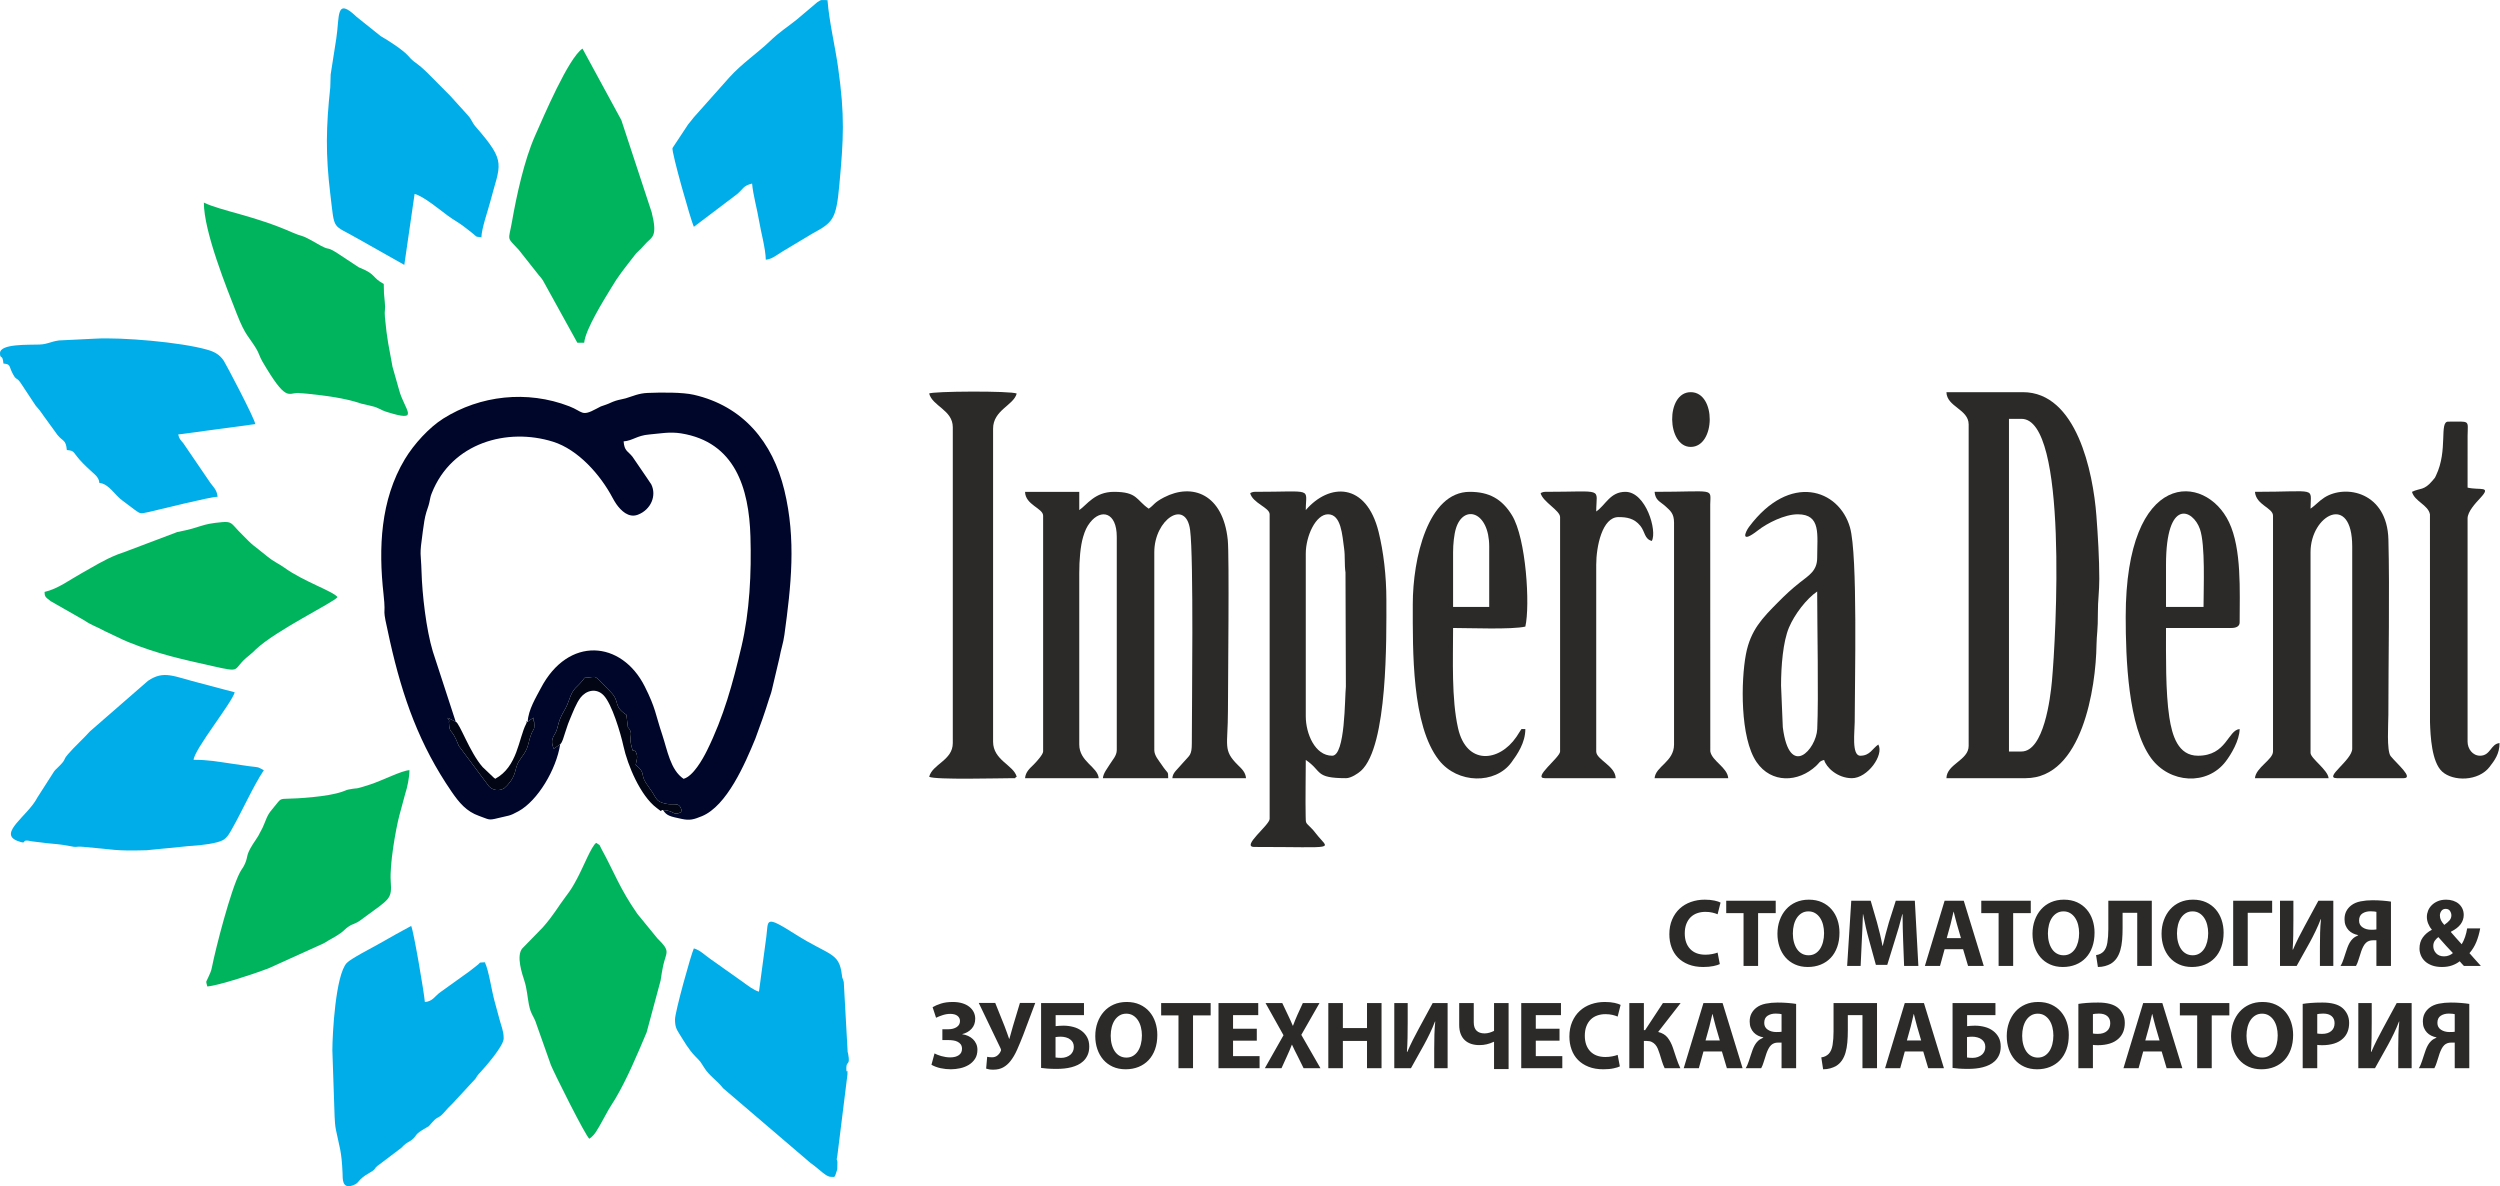 <svg width="196" height="93" viewBox="0 0 196 93" fill="none" xmlns="http://www.w3.org/2000/svg">
<g clip-path="url(#clip0_22:20)">
<path fill-rule="evenodd" clip-rule="evenodd" d="M41.369 56.583C42.209 55.989 41.63 56.395 41.879 56.584C41.939 57.527 41.791 56.794 41.427 58.306C41.263 58.988 40.939 59.261 40.673 59.7C40.319 60.285 40.524 60.725 39.817 61.515C39.798 61.536 39.773 61.567 39.753 61.587L39.529 61.797C39.178 62.013 38.689 62.005 38.341 61.657L35.972 58.481C35.337 56.853 35.262 57.712 35.191 56.584C35.386 56.445 34.567 55.984 35.728 56.583L33.932 51.071C33.413 49.35 33.097 46.613 33.046 44.776C33.004 43.261 32.861 43.695 33.152 41.636C33.236 41.036 33.288 40.615 33.427 40.15C33.512 39.864 33.571 39.761 33.653 39.428C33.756 39.008 33.714 39.013 33.847 38.674C35.418 34.684 39.795 33.513 43.359 34.631C45.341 35.253 47.077 37.238 48.018 39.015C48.098 39.167 48.236 39.4 48.322 39.522C48.675 40.023 49.278 40.631 50.003 40.356C51.042 39.962 51.492 38.855 51.061 37.977C51.05 37.953 50.763 37.54 50.681 37.411L49.584 35.805C49.203 35.332 48.955 35.377 48.891 34.606C49.617 34.545 49.935 34.142 50.906 34.063C51.705 33.999 52.492 33.83 53.407 33.978C57.625 34.662 58.723 38.26 58.835 42.063C58.919 44.907 58.776 47.974 58.126 50.716C57.442 53.604 56.747 56.174 55.428 58.844C55.083 59.543 54.335 60.86 53.592 61.06C52.556 60.359 52.326 58.817 51.918 57.597C51.38 55.992 51.423 55.559 50.55 53.822C48.731 50.204 44.544 49.85 42.398 53.959C42.021 54.681 41.425 55.633 41.369 56.583ZM43.921 58.347L43.413 58.705C43.05 57.824 43.547 57.716 43.694 57.076C43.967 55.891 44.289 55.831 44.589 54.947C44.987 53.769 45.187 54.037 45.83 53.142C46.965 53.086 46.401 52.755 47.861 54.231C48.655 55.034 48.034 55.339 49.11 56.04L49.224 57.008C49.69 57.517 49.307 57.659 49.472 58.354C49.723 59.416 49.592 58.421 49.865 58.992C50.033 59.343 49.913 59.581 49.834 59.975C49.866 60.005 49.92 59.999 49.937 60.059L50.117 60.217C50.583 60.715 50.162 60.768 50.83 61.659C51.565 62.638 51.33 62.808 52.184 63.009C52.908 63.179 53.275 62.777 53.464 63.638C52.714 64.019 53.001 63.576 51.98 63.503C52.266 63.962 52.538 64.009 53.445 64.203C54.091 64.342 54.392 64.247 55.018 63.993C56.989 63.193 58.413 59.867 59.215 57.921L59.79 56.331C59.961 55.843 60.124 55.347 60.292 54.803C60.377 54.529 60.447 54.394 60.517 54.081L61.112 51.562C61.223 50.918 61.406 50.443 61.496 49.779C62.019 45.956 62.435 42.306 61.493 38.428C60.575 34.643 58.255 31.839 54.392 30.95C53.519 30.749 51.885 30.759 50.771 30.806C50.057 30.837 49.63 31.059 49.043 31.232C48.83 31.294 48.555 31.329 48.284 31.415C47.956 31.518 47.803 31.624 47.515 31.723C47.023 31.892 47.164 31.827 46.758 32.046C45.571 32.69 45.714 32.273 44.631 31.854C41.323 30.572 37.635 31.002 34.758 32.812C33.651 33.508 32.456 34.81 31.739 36.003C29.818 39.2 29.672 42.989 30.067 46.564C30.31 48.764 29.848 47.049 30.571 50.261C31.577 54.738 32.898 58.412 35.404 62.066C36.003 62.939 36.572 63.62 37.554 63.966C38.364 64.251 38.275 64.333 39.036 64.142C39.929 63.918 39.91 64.009 40.657 63.597C42.155 62.772 43.61 60.339 43.921 58.347Z" fill="#000629"/>
<path fill-rule="evenodd" clip-rule="evenodd" d="M26.058 82.359L26.191 86.295C26.236 87.233 26.212 87.942 26.337 88.578C26.597 89.896 26.785 90.181 26.857 91.998C26.873 92.386 26.797 93.241 27.653 92.935C28.256 92.72 27.942 92.529 28.97 91.949C29.62 91.581 29.187 91.673 29.775 91.269L31.465 89.991C31.615 89.843 31.647 89.789 31.813 89.665C31.997 89.528 32.126 89.498 32.306 89.349C32.693 89.026 32.502 88.981 33.064 88.623C33.957 88.053 33.339 88.57 33.965 87.904C34.346 87.498 34.413 87.679 34.789 87.245C35.088 86.899 35.159 86.828 35.511 86.482L37.261 84.587C37.389 84.422 37.293 84.513 37.421 84.341C37.577 84.134 37.502 84.238 37.608 84.123C38.102 83.585 39.489 81.993 39.489 81.41C39.489 80.842 39.306 80.464 39.174 79.965L38.769 78.475C38.529 77.597 38.327 76.104 38.012 75.441C37.4 75.492 37.8 75.396 37.351 75.723C37.161 75.862 37.015 75.991 36.822 76.138L34.544 77.772C34.102 78.072 33.941 78.508 33.31 78.561C33.249 77.813 32.43 73 32.236 72.592C31.365 73.057 30.604 73.493 29.725 73.99C29.181 74.298 27.509 75.153 27.187 75.496C26.312 76.429 26.058 81.036 26.058 82.359Z" fill="#00ADE8"/>
<path fill-rule="evenodd" clip-rule="evenodd" d="M0 27.687C0 28.218 0.202 27.702 0.269 28.5C0.833 28.563 0.689 28.665 0.94 29.18C1.288 29.899 1.256 29.501 1.606 30L2.788 31.79C3.112 32.167 3.137 32.183 3.437 32.627L4.516 34.114C4.925 34.616 5.17 34.459 5.239 35.284C5.929 35.342 5.647 35.444 6.499 36.317C7.357 37.196 7.745 37.312 7.791 37.862C8.548 37.925 8.999 38.835 9.626 39.264L10.554 39.964C11.006 40.291 11.003 40.286 11.646 40.144C12.653 39.919 16.401 38.962 17.058 38.947C17.009 38.353 16.654 38.124 16.395 37.718L14.369 34.744C14.144 34.473 14.071 34.45 13.969 34.063L20.013 33.249C19.979 32.836 17.715 28.545 17.543 28.283C17.224 27.8 16.816 27.581 16.261 27.421C14.147 26.814 9.494 26.434 7.499 26.549L4.625 26.69C3.908 26.793 3.777 26.982 3.092 27.012C2.272 27.047 0 26.93 0 27.687H0Z" fill="#00ADE8"/>
<path fill-rule="evenodd" clip-rule="evenodd" d="M20.684 60.382C20.121 60.081 20.291 60.173 19.517 60.068C19.177 60.022 18.482 59.916 18.109 59.863C17.069 59.714 16.35 59.568 15.177 59.568C15.246 58.729 18.184 55.098 18.401 54.277L15.634 53.544C13.608 53.035 12.862 52.524 11.601 53.378L7.057 57.335C6.463 57.995 5.879 58.496 5.337 59.125C4.837 59.706 5.313 59.424 4.445 60.259C4.347 60.354 4.369 60.319 4.248 60.468L2.929 62.527C2.209 63.948 -0.186 65.332 1.372 65.928C2.3 66.283 1.458 65.719 2.521 65.964L3.742 66.112C4.003 66.127 4.943 66.222 5.299 66.299C6.173 66.487 5.788 66.33 6.538 66.393C9 66.595 8.893 66.734 11.492 66.659L14.391 66.374C14.555 66.347 14.943 66.321 15.108 66.311C15.752 66.273 17.058 66.12 17.503 65.851C17.87 65.63 18.073 65.188 18.262 64.854C19 63.551 19.858 61.629 20.684 60.382Z" fill="#00ADE8"/>
<path fill-rule="evenodd" clip-rule="evenodd" d="M25.923 5.845L25.893 6.851C25.56 9.959 25.518 12.097 25.898 15.231C26.258 18.198 25.994 17.514 28.079 18.726L31.698 20.768L32.504 15.205C33.189 15.367 34.503 16.467 35.112 16.913C35.59 17.263 35.951 17.438 36.4 17.783C36.628 17.958 36.743 18.052 37.007 18.255C37.42 18.572 37.2 18.552 37.742 18.597C37.757 17.922 38.243 16.546 38.415 15.885C39.211 12.818 39.768 12.775 37.305 9.95C36.986 9.584 37.022 9.433 36.703 9.065L35.292 7.506C34.743 6.956 34.294 6.5 33.746 5.946C32.718 4.905 32.592 5.002 32.166 4.559L31.974 4.346C31.523 3.863 30.442 3.174 29.846 2.831L27.971 1.333C26.299 -0.274 26.64 1.269 26.363 3.033L25.923 5.845Z" fill="#00ADE8"/>
<path fill-rule="evenodd" clip-rule="evenodd" d="M59.503 77.747C59.079 77.632 58.62 77.255 58.239 76.988C57.764 76.656 57.451 76.418 56.976 76.093C56.515 75.778 56.192 75.52 55.714 75.198C55.275 74.903 54.903 74.491 54.398 74.355C54.174 74.827 52.921 79.336 52.921 79.918C52.921 80.478 53.03 80.689 53.266 81.061C53.664 81.69 53.979 82.269 54.498 82.802C54.943 83.26 54.875 83.177 55.211 83.71C55.605 84.339 56.234 84.726 56.701 85.325L63.538 91.171C64.317 91.724 64.75 92.263 65.144 92.263C65.502 92.263 65.403 92.391 65.643 91.672L65.654 91.09C65.591 90.696 65.558 91.13 65.648 90.612L66.44 84.242C66.463 83.565 66.353 84.389 66.353 83.716C66.353 83.155 66.672 83.585 66.498 82.642C66.441 82.333 66.465 82.628 66.451 82.385L66.152 76.991C66.047 76.569 66.05 76.833 66 76.414C65.787 74.641 65.037 74.946 62.35 73.243C59.903 71.69 60.255 72.138 60.079 73.446L59.503 77.747Z" fill="#00ADE8"/>
<path fill-rule="evenodd" clip-rule="evenodd" d="M54.398 17.783L57.777 15.227C58.27 14.82 58.252 14.559 58.965 14.392C59.038 15.276 59.361 16.39 59.52 17.358C59.658 18.201 60.02 19.476 60.039 20.361C60.521 20.32 60.916 19.979 61.306 19.741L63.666 18.326C65.304 17.433 65.554 17.23 65.803 14.515C66.138 10.869 66.245 9.081 65.705 5.277C65.456 3.525 65.021 1.793 64.875 0.011C64.32 0.011 64.45 -0.061 64.086 0.165L62.478 1.525C61.7 2.157 61.182 2.437 60.313 3.273C59.456 4.098 58.134 5.005 57.177 6.074L54.379 9.217C54.195 9.446 54.17 9.498 53.958 9.741L52.723 11.607C52.64 11.926 54.165 17.293 54.398 17.783Z" fill="#00ADE8"/>
<path fill-rule="evenodd" clip-rule="evenodd" d="M46.205 89.278C46.645 88.98 46.836 88.543 47.084 88.132L47.709 87C47.885 86.693 48.043 86.475 48.227 86.166C49.156 84.603 49.985 82.624 50.698 80.93L51.79 76.876C51.872 76.394 51.896 76.137 51.988 75.72C52.238 74.593 52.605 74.609 51.544 73.575L49.965 71.643C48.577 69.65 48.151 68.37 47.174 66.593C46.932 66.152 47.149 66.355 46.742 66.08C46.364 66.335 45.735 67.977 45.235 68.899C44.912 69.494 44.804 69.692 44.4 70.227C43.692 71.163 43.463 71.671 42.557 72.706L40.953 74.351C40.448 74.934 40.941 76.366 41.117 76.916C41.312 77.521 41.344 78.116 41.462 78.738C41.621 79.575 41.851 79.627 42.06 80.305L43.192 83.503C43.416 84.073 45.901 89.054 46.205 89.278Z" fill="#00B45D"/>
<path fill-rule="evenodd" clip-rule="evenodd" d="M16.252 77.34C17.142 77.265 19.995 76.329 21.03 75.926L25.389 73.952C25.824 73.673 26.341 73.424 26.731 73.137C26.987 72.948 27.056 72.829 27.321 72.647C27.694 72.392 27.792 72.482 28.287 72.131L28.517 71.956C30.622 70.422 30.727 70.493 30.631 69.06C30.546 67.793 31.006 65.095 31.311 63.925L31.772 62.22C31.93 61.753 32.101 60.929 32.101 60.382C31.528 60.395 29.94 61.205 29.041 61.497C28.851 61.559 28.519 61.664 28.322 61.722C27.865 61.855 28.033 61.779 27.626 61.845C27.046 61.939 27.267 61.925 26.8 62.081C25.624 62.474 23.362 62.608 22.425 62.623C21.867 62.632 21.978 62.703 21.322 63.468C20.904 63.956 20.863 64.294 20.586 64.895L20.259 65.515C20.096 65.801 20.041 65.838 19.833 66.17C19.24 67.118 19.482 67.07 19.208 67.709C19.076 68.018 18.945 68.14 18.811 68.394C18.084 69.778 16.908 74.347 16.62 75.812C16.551 76.164 16.486 76.266 16.331 76.617C16.108 77.124 16.144 76.828 16.252 77.34Z" fill="#00B45D"/>
<path fill-rule="evenodd" clip-rule="evenodd" d="M3.492 46.408C3.518 46.724 3.473 46.768 3.981 47.136L6.555 48.606C7.303 49.098 7.495 49.079 8.233 49.488L9.148 49.922C9.468 50.073 9.72 50.202 10.073 50.343C12.455 51.299 14.22 51.672 16.675 52.224C19.118 52.772 18.095 52.507 19.552 51.37C19.811 51.168 19.827 51.127 20.047 50.919C21.624 49.42 26.161 47.229 26.461 46.816C26.168 46.375 23.804 45.595 22.297 44.508C21.857 44.191 21.444 44.027 20.993 43.655C19.624 42.522 20.094 43.054 18.704 41.625C18.163 41.069 18.17 40.869 17.429 40.934C15.631 41.093 15.943 41.319 13.889 41.715L9.98 43.194C9.683 43.321 9.506 43.352 9.189 43.48C8.113 43.911 7.33 44.427 6.359 44.963C5.437 45.471 4.563 46.157 3.492 46.408Z" fill="#00B45D"/>
<path fill-rule="evenodd" clip-rule="evenodd" d="M23.371 30.807L24.093 30.867C25.476 31.013 27.025 31.198 28.328 31.645L29.202 31.85C29.677 31.962 29.848 32.144 30.248 32.271C33.077 33.173 31.694 32.151 31.282 30.549L30.773 28.757C30.478 27.109 30.354 26.726 30.178 24.872C30.125 24.3 30.237 24.299 30.167 23.68C30.107 23.156 30.087 22.845 30.087 22.26C29.16 21.764 29.509 21.532 28.284 21.02C28.04 20.918 28.245 21.029 27.976 20.857L26.351 19.786C25.45 19.234 26.01 19.785 24.707 19.011C24.562 18.925 24.441 18.863 24.266 18.767C23.597 18.399 23.66 18.554 22.931 18.231C19.934 16.904 17.327 16.535 15.983 15.883C15.983 18.168 17.773 22.588 18.584 24.654C19.242 26.329 19.506 26.374 20.09 27.337C20.313 27.705 20.34 27.946 20.572 28.343C22.448 31.544 22.561 30.807 23.371 30.807Z" fill="#00B45D"/>
<path fill-rule="evenodd" clip-rule="evenodd" d="M45.264 26.872H45.801C45.888 25.829 47.377 23.467 47.894 22.61C48.233 22.047 48.402 21.787 48.756 21.31C49.053 20.911 49.311 20.59 49.637 20.165C49.907 19.814 49.829 19.897 50.148 19.595C50.168 19.576 50.199 19.551 50.219 19.531L50.673 19.04C51.117 18.575 51.572 18.556 51.092 16.645L48.713 9.416L45.667 3.81C44.557 4.56 42.634 9.104 41.951 10.638C41.105 12.539 40.498 15.33 40.143 17.36C39.867 18.944 39.682 18.525 40.665 19.58L42.097 21.39C42.319 21.687 42.385 21.706 42.571 21.995L45.264 26.872Z" fill="#00B45D"/>
<path fill-rule="evenodd" clip-rule="evenodd" d="M43.922 58.347C44.109 58.179 44.184 57.781 44.287 57.497C44.424 57.115 44.482 56.861 44.638 56.492C44.899 55.874 45.176 55.121 45.527 54.677C45.956 54.133 46.74 53.912 47.319 54.508C47.976 55.183 48.658 57.481 48.878 58.496C49.204 59.995 50.211 62.393 51.479 63.34C52.065 63.777 51.653 63.523 51.981 63.502C53.001 63.575 52.715 64.019 53.465 63.638C53.276 62.777 52.909 63.178 52.185 63.009C51.33 62.808 51.565 62.638 50.831 61.658C50.163 60.768 50.584 60.715 50.117 60.217L49.937 60.059C49.92 59.999 49.867 60.005 49.835 59.975C49.914 59.581 50.033 59.343 49.865 58.991C49.593 58.421 49.723 59.416 49.472 58.354C49.308 57.659 49.691 57.517 49.225 57.008L49.11 56.04C48.035 55.338 48.656 55.033 47.861 54.231C46.402 52.755 46.965 53.085 45.831 53.142C45.187 54.037 44.988 53.769 44.589 54.947C44.29 55.831 43.968 55.89 43.695 57.076C43.547 57.716 43.05 57.824 43.413 58.705L43.922 58.347Z" fill="#010514"/>
<path fill-rule="evenodd" clip-rule="evenodd" d="M41.37 56.583C41.076 56.755 41.48 56.301 41.245 56.756C40.651 57.907 40.583 60.117 38.818 61.06C38.794 61.039 38.755 60.976 38.744 60.999L37.844 60.145C36.825 58.992 36.037 56.683 35.729 56.583C34.567 55.984 35.387 56.445 35.192 56.584C35.263 57.712 35.337 56.853 35.972 58.481L38.341 61.657C38.689 62.005 39.178 62.013 39.529 61.797L39.753 61.588C39.773 61.567 39.798 61.536 39.817 61.515C40.525 60.725 40.319 60.285 40.673 59.7C40.939 59.261 41.263 58.988 41.428 58.306C41.791 56.794 41.939 57.527 41.879 56.584C41.631 56.395 42.209 55.989 41.37 56.583Z" fill="#010514"/>
<path d="M73.117 78.964C73.292 78.858 73.511 78.763 73.773 78.68C74.036 78.597 74.343 78.555 74.693 78.555C74.973 78.555 75.222 78.588 75.44 78.654C75.658 78.719 75.841 78.811 75.992 78.93C76.142 79.049 76.257 79.188 76.337 79.347C76.417 79.506 76.457 79.68 76.457 79.866C76.457 80.185 76.362 80.448 76.172 80.655C75.981 80.862 75.739 81.001 75.444 81.072V81.087C75.604 81.107 75.755 81.151 75.898 81.216C76.041 81.281 76.166 81.365 76.273 81.466C76.381 81.567 76.467 81.689 76.532 81.83C76.597 81.972 76.63 82.128 76.63 82.3C76.63 82.583 76.566 82.822 76.438 83.017C76.31 83.211 76.146 83.369 75.943 83.491C75.74 83.612 75.515 83.699 75.267 83.752C75.019 83.805 74.778 83.832 74.543 83.832C74.278 83.832 74.011 83.802 73.743 83.746C73.476 83.688 73.237 83.598 73.026 83.478L73.267 82.588C73.322 82.618 73.394 82.653 73.485 82.69C73.575 82.728 73.675 82.763 73.785 82.793C73.895 82.823 74.01 82.848 74.13 82.869C74.25 82.889 74.37 82.899 74.49 82.899C74.781 82.899 75.008 82.841 75.173 82.723C75.339 82.607 75.421 82.442 75.421 82.228C75.421 82.086 75.388 81.971 75.324 81.88C75.259 81.792 75.175 81.723 75.072 81.672C74.97 81.621 74.856 81.586 74.731 81.569C74.606 81.551 74.483 81.542 74.363 81.542H73.882V80.693H74.355C74.615 80.693 74.832 80.636 75.005 80.522C75.177 80.409 75.263 80.251 75.263 80.049C75.263 79.882 75.197 79.746 75.065 79.643C74.932 79.539 74.743 79.488 74.498 79.488C74.303 79.488 74.105 79.52 73.905 79.586C73.705 79.651 73.532 79.72 73.387 79.791L73.117 78.964ZM78.026 78.631L78.762 80.465C78.832 80.647 78.894 80.817 78.949 80.973C79.004 81.13 79.059 81.287 79.115 81.443H79.136C79.172 81.332 79.211 81.193 79.253 81.027C79.296 80.86 79.35 80.668 79.415 80.45L79.962 78.631H81.163L80.218 81.148C80.062 81.547 79.905 81.927 79.745 82.289C79.585 82.65 79.409 82.949 79.22 83.187C79.054 83.4 78.864 83.565 78.648 83.684C78.433 83.802 78.176 83.862 77.876 83.862C77.746 83.862 77.637 83.855 77.549 83.839C77.462 83.824 77.383 83.804 77.313 83.778L77.395 82.853C77.441 82.864 77.493 82.873 77.553 82.88C77.613 82.888 77.686 82.892 77.771 82.892C77.946 82.892 78.092 82.841 78.21 82.74C78.327 82.639 78.409 82.53 78.454 82.414C78.479 82.373 78.487 82.334 78.48 82.296C78.472 82.258 78.459 82.219 78.439 82.179L76.735 78.631H78.026ZM84.984 78.638V79.586H82.762V80.45C82.848 80.44 82.946 80.431 83.06 80.424C83.173 80.416 83.279 80.412 83.379 80.412C83.635 80.412 83.891 80.445 84.144 80.511C84.397 80.576 84.618 80.683 84.81 80.83C84.985 80.962 85.127 81.128 85.235 81.328C85.343 81.528 85.397 81.769 85.397 82.054C85.397 82.307 85.353 82.53 85.266 82.722C85.178 82.915 85.062 83.077 84.915 83.209C84.795 83.32 84.656 83.413 84.499 83.489C84.34 83.566 84.172 83.627 83.995 83.672C83.817 83.718 83.63 83.751 83.438 83.771C83.245 83.791 83.05 83.801 82.855 83.801C82.57 83.801 82.324 83.794 82.122 83.778C81.918 83.763 81.751 83.746 81.621 83.726V78.638H84.984ZM82.754 82.907C82.82 82.917 82.89 82.925 82.965 82.929C83.04 82.934 83.117 82.937 83.198 82.937C83.337 82.937 83.473 82.915 83.603 82.869C83.733 82.823 83.846 82.758 83.941 82.672C84.016 82.601 84.076 82.516 84.121 82.418C84.166 82.319 84.188 82.207 84.188 82.081C84.188 81.949 84.164 81.837 84.117 81.743C84.07 81.649 84.003 81.57 83.918 81.504C83.818 81.423 83.7 81.365 83.565 81.33C83.43 81.294 83.295 81.276 83.16 81.276C83.095 81.276 83.029 81.279 82.961 81.284C82.894 81.289 82.825 81.297 82.754 81.307V82.907ZM88.332 78.555C88.722 78.555 89.066 78.623 89.364 78.76C89.661 78.896 89.912 79.082 90.114 79.317C90.317 79.552 90.471 79.826 90.576 80.139C90.681 80.453 90.734 80.787 90.734 81.14C90.734 81.56 90.674 81.936 90.554 82.27C90.434 82.603 90.264 82.885 90.047 83.115C89.829 83.345 89.568 83.522 89.263 83.646C88.957 83.769 88.619 83.832 88.249 83.832C87.874 83.832 87.539 83.764 87.243 83.631C86.948 83.497 86.699 83.312 86.496 83.077C86.294 82.842 86.139 82.567 86.031 82.251C85.923 81.935 85.87 81.595 85.87 81.231C85.87 80.847 85.928 80.492 86.046 80.166C86.164 79.84 86.329 79.557 86.542 79.317C86.754 79.077 87.012 78.89 87.314 78.756C87.618 78.622 87.957 78.555 88.332 78.555ZM88.302 79.472C88.107 79.472 87.934 79.516 87.784 79.605C87.634 79.693 87.506 79.815 87.401 79.969C87.296 80.123 87.216 80.306 87.161 80.519C87.106 80.731 87.079 80.961 87.079 81.208C87.079 81.456 87.107 81.685 87.165 81.894C87.222 82.104 87.304 82.285 87.409 82.437C87.514 82.588 87.643 82.706 87.795 82.789C87.948 82.873 88.119 82.915 88.309 82.915C88.504 82.915 88.677 82.87 88.828 82.782C88.977 82.693 89.104 82.572 89.206 82.418C89.309 82.263 89.388 82.081 89.443 81.868C89.498 81.656 89.526 81.426 89.526 81.178C89.526 80.951 89.499 80.733 89.446 80.526C89.394 80.319 89.315 80.137 89.21 79.98C89.105 79.824 88.976 79.7 88.824 79.608C88.671 79.517 88.497 79.472 88.302 79.472ZM92.393 79.608H91.034V78.638H94.915V79.608H93.533V83.749H92.393V79.608ZM98.533 81.588H96.671V82.801H98.751V83.749H95.53V78.638H98.646V79.586H96.671V80.655H98.533V81.588ZM102.203 83.749L101.745 82.823C101.65 82.646 101.569 82.486 101.501 82.341C101.434 82.198 101.365 82.052 101.295 81.906H101.28C101.225 82.052 101.166 82.198 101.104 82.341C101.041 82.486 100.97 82.646 100.89 82.823L100.469 83.749H99.163L100.627 81.163L99.216 78.638H100.53L100.972 79.571C101.047 79.728 101.115 79.871 101.175 80.003C101.235 80.134 101.295 80.273 101.355 80.42H101.37C101.43 80.258 101.486 80.113 101.539 79.984C101.592 79.855 101.65 79.718 101.715 79.571L102.143 78.638H103.45L102.023 81.133L103.524 83.749H102.203ZM105.281 78.638V80.602H107.173V78.638H108.313V83.749H107.173V81.61H105.281V83.749H104.14V78.638H105.281ZM110.363 78.638V80.155C110.363 80.564 110.359 80.966 110.352 81.36C110.344 81.754 110.328 82.123 110.302 82.467H110.333C110.463 82.164 110.607 81.853 110.768 81.534C110.928 81.216 111.083 80.921 111.233 80.647L112.322 78.638H113.493V83.749H112.442V82.239C112.442 81.846 112.447 81.471 112.457 81.118C112.467 80.764 112.489 80.42 112.524 80.087H112.502C112.387 80.39 112.253 80.7 112.1 81.019C111.948 81.337 111.796 81.633 111.646 81.906L110.618 83.749H109.312V78.638H110.363ZM115.542 78.638V80.147C115.542 80.445 115.616 80.665 115.763 80.806C115.911 80.948 116.12 81.019 116.39 81.019C116.52 81.019 116.649 81 116.777 80.962C116.904 80.924 117.023 80.877 117.133 80.822V78.638H118.274V83.817H117.133V81.678H117.111C116.926 81.764 116.743 81.829 116.563 81.871C116.382 81.915 116.188 81.936 115.977 81.936C115.747 81.936 115.535 81.904 115.343 81.842C115.15 81.778 114.984 81.682 114.844 81.553C114.704 81.424 114.595 81.26 114.517 81.06C114.44 80.861 114.401 80.625 114.401 80.352V78.638H115.542ZM122.267 81.588H120.406V82.801H122.485V83.749H119.265V78.638H122.38V79.586H120.406V80.655H122.267V81.588ZM126.997 83.604C126.892 83.66 126.726 83.712 126.501 83.759C126.276 83.808 126.008 83.832 125.698 83.832C125.262 83.832 124.879 83.766 124.545 83.635C124.211 83.503 123.934 83.323 123.713 83.096C123.491 82.869 123.323 82.598 123.211 82.285C123.097 81.972 123.04 81.633 123.04 81.269C123.04 80.834 123.113 80.448 123.26 80.109C123.406 79.77 123.604 79.486 123.853 79.256C124.101 79.026 124.396 78.852 124.733 78.733C125.071 78.614 125.43 78.555 125.811 78.555C126.111 78.555 126.368 78.579 126.583 78.627C126.799 78.675 126.956 78.727 127.056 78.783L126.824 79.7C126.709 79.649 126.571 79.605 126.411 79.567C126.251 79.529 126.068 79.51 125.863 79.51C125.638 79.51 125.426 79.544 125.229 79.613C125.031 79.681 124.86 79.785 124.714 79.927C124.569 80.069 124.455 80.245 124.373 80.458C124.291 80.67 124.249 80.917 124.249 81.201C124.249 81.716 124.391 82.123 124.673 82.422C124.956 82.719 125.355 82.869 125.87 82.869C126.046 82.869 126.219 82.852 126.392 82.819C126.565 82.787 126.709 82.747 126.824 82.702L126.997 83.604ZM128.88 78.638V80.761H128.978L130.374 78.638H131.763L129.999 80.905C130.324 80.986 130.572 81.135 130.742 81.353C130.912 81.57 131.05 81.833 131.155 82.141C131.245 82.414 131.335 82.686 131.425 82.956C131.515 83.226 131.62 83.491 131.74 83.749H130.51C130.424 83.571 130.353 83.388 130.295 83.198C130.238 83.009 130.179 82.818 130.119 82.626C130.074 82.479 130.025 82.344 129.973 82.221C129.92 82.096 129.854 81.989 129.774 81.898C129.694 81.807 129.6 81.737 129.492 81.686C129.385 81.635 129.253 81.61 129.098 81.61H128.88V83.749H127.739V78.638H128.88ZM133.55 82.437L133.189 83.749H132.003L133.55 78.638H135.051L136.619 83.749H135.388L134.998 82.437H133.55ZM134.833 81.572L134.517 80.488C134.473 80.336 134.429 80.172 134.387 79.995C134.344 79.819 134.302 79.654 134.263 79.502H134.248C134.207 79.654 134.168 79.82 134.131 79.999C134.094 80.179 134.055 80.341 134.015 80.488L133.714 81.572H134.833ZM136.859 83.749C136.915 83.662 136.962 83.571 137.002 83.475C137.042 83.379 137.079 83.278 137.115 83.172C137.165 83.026 137.212 82.88 137.257 82.736C137.303 82.592 137.35 82.451 137.4 82.316C137.45 82.179 137.509 82.051 137.576 81.933C137.644 81.814 137.725 81.709 137.82 81.618C137.876 81.562 137.939 81.513 138.012 81.47C138.084 81.427 138.16 81.388 138.241 81.353V81.33C138.101 81.304 137.966 81.26 137.835 81.197C137.705 81.134 137.591 81.05 137.494 80.947C137.396 80.843 137.318 80.721 137.261 80.579C137.203 80.438 137.175 80.273 137.175 80.087C137.175 79.844 137.222 79.632 137.317 79.453C137.413 79.274 137.541 79.124 137.701 79.002C137.896 78.85 138.14 78.746 138.431 78.687C138.723 78.629 139.03 78.6 139.357 78.6C139.637 78.6 139.904 78.61 140.157 78.631C140.41 78.651 140.63 78.676 140.816 78.706V83.749H139.674V81.739H139.397C139.177 81.739 138.996 81.805 138.856 81.936C138.776 82.012 138.706 82.108 138.646 82.224C138.586 82.34 138.533 82.462 138.488 82.588C138.443 82.714 138.403 82.841 138.368 82.967C138.333 83.094 138.296 83.21 138.255 83.316C138.231 83.392 138.206 83.463 138.181 83.528C138.155 83.594 138.121 83.667 138.076 83.749H136.859ZM139.674 79.51C139.635 79.5 139.575 79.49 139.498 79.48C139.42 79.47 139.324 79.465 139.209 79.465C138.964 79.465 138.754 79.521 138.579 79.634C138.403 79.747 138.316 79.935 138.316 80.197C138.316 80.428 138.408 80.604 138.594 80.728C138.779 80.851 139.001 80.912 139.262 80.912C139.336 80.912 139.411 80.912 139.483 80.909C139.555 80.907 139.619 80.9 139.674 80.89V79.51ZM147.158 78.638V83.749H146.017V79.586H144.869V80.799C144.869 81.128 144.856 81.436 144.831 81.724C144.806 82.012 144.76 82.275 144.692 82.512C144.625 82.75 144.53 82.958 144.407 83.138C144.285 83.317 144.128 83.465 143.938 83.581C143.808 83.652 143.659 83.712 143.491 83.759C143.324 83.808 143.137 83.832 142.932 83.832L142.79 82.899C142.915 82.884 143.026 82.851 143.124 82.801C143.221 82.75 143.302 82.692 143.368 82.626C143.522 82.464 143.625 82.229 143.675 81.921C143.725 81.613 143.75 81.264 143.75 80.875V78.638H147.158ZM149.335 82.437L148.975 83.749H147.789L149.335 78.638H150.836L152.405 83.749H151.174L150.783 82.437H149.335ZM150.619 81.572L150.303 80.488C150.258 80.336 150.214 80.172 150.172 79.995C150.129 79.819 150.088 79.654 150.048 79.502H150.033C149.993 79.654 149.954 79.82 149.917 79.999C149.879 80.179 149.84 80.341 149.8 80.488L149.5 81.572H150.619ZM156.443 78.638V79.586H154.221V80.45C154.306 80.44 154.405 80.431 154.519 80.424C154.632 80.416 154.738 80.412 154.838 80.412C155.095 80.412 155.35 80.445 155.602 80.511C155.856 80.576 156.078 80.683 156.269 80.83C156.444 80.962 156.586 81.128 156.695 81.328C156.802 81.528 156.856 81.769 156.856 82.054C156.856 82.307 156.812 82.53 156.725 82.722C156.637 82.915 156.521 83.077 156.375 83.209C156.255 83.32 156.116 83.413 155.958 83.489C155.799 83.566 155.631 83.627 155.453 83.672C155.276 83.718 155.09 83.751 154.897 83.771C154.704 83.791 154.509 83.801 154.314 83.801C154.029 83.801 153.784 83.794 153.581 83.778C153.377 83.763 153.211 83.746 153.081 83.726V78.638H156.443ZM154.214 82.907C154.279 82.917 154.349 82.925 154.424 82.929C154.499 82.934 154.577 82.937 154.657 82.937C154.797 82.937 154.932 82.915 155.062 82.869C155.192 82.823 155.305 82.758 155.4 82.672C155.475 82.601 155.535 82.516 155.58 82.418C155.625 82.319 155.648 82.207 155.648 82.081C155.648 81.949 155.624 81.837 155.576 81.743C155.529 81.649 155.462 81.57 155.377 81.504C155.277 81.423 155.16 81.365 155.024 81.33C154.889 81.294 154.755 81.276 154.619 81.276C154.554 81.276 154.488 81.279 154.42 81.284C154.353 81.289 154.284 81.297 154.214 81.307V82.907Z" fill="#2B2A29"/>
<path d="M159.791 78.555C160.182 78.555 160.526 78.623 160.824 78.76C161.121 78.896 161.372 79.082 161.574 79.317C161.777 79.552 161.931 79.826 162.036 80.139C162.141 80.453 162.193 80.787 162.193 81.14C162.193 81.56 162.133 81.936 162.013 82.27C161.894 82.603 161.724 82.885 161.507 83.115C161.289 83.345 161.028 83.522 160.722 83.646C160.417 83.769 160.079 83.832 159.709 83.832C159.333 83.832 158.998 83.764 158.703 83.631C158.408 83.497 158.159 83.312 157.956 83.077C157.754 82.842 157.598 82.567 157.491 82.251C157.383 81.935 157.329 81.595 157.329 81.231C157.329 80.847 157.388 80.492 157.506 80.166C157.623 79.84 157.789 79.557 158.001 79.317C158.214 79.077 158.472 78.89 158.774 78.756C159.077 78.622 159.416 78.555 159.791 78.555ZM159.762 79.472C159.566 79.472 159.394 79.516 159.243 79.605C159.093 79.693 158.965 79.815 158.86 79.969C158.755 80.123 158.676 80.306 158.62 80.519C158.565 80.731 158.538 80.961 158.538 81.208C158.538 81.456 158.567 81.685 158.624 81.894C158.682 82.104 158.763 82.285 158.868 82.437C158.973 82.588 159.102 82.706 159.255 82.789C159.408 82.873 159.579 82.915 159.769 82.915C159.964 82.915 160.137 82.87 160.287 82.782C160.437 82.693 160.563 82.572 160.666 82.418C160.768 82.263 160.847 82.081 160.902 81.868C160.957 81.656 160.985 81.426 160.985 81.178C160.985 80.951 160.958 80.733 160.906 80.526C160.853 80.319 160.775 80.137 160.67 79.98C160.565 79.824 160.436 79.7 160.283 79.608C160.13 79.517 159.957 79.472 159.762 79.472ZM162.944 78.706C163.119 78.676 163.334 78.651 163.587 78.631C163.84 78.61 164.142 78.6 164.494 78.6C165.191 78.6 165.708 78.737 166.043 79.01C166.203 79.141 166.335 79.308 166.435 79.51C166.535 79.713 166.584 79.94 166.584 80.193C166.584 80.703 166.43 81.107 166.119 81.405C165.924 81.593 165.686 81.729 165.406 81.815C165.126 81.901 164.816 81.944 164.475 81.944C164.32 81.944 164.19 81.936 164.085 81.921V83.749H162.944V78.706ZM164.085 81.027C164.17 81.046 164.296 81.056 164.466 81.056C164.769 81.056 165.008 80.984 165.182 80.835C165.356 80.689 165.444 80.483 165.444 80.219C165.444 79.98 165.366 79.794 165.212 79.663C165.058 79.53 164.839 79.465 164.556 79.465C164.44 79.465 164.344 79.47 164.264 79.48C164.185 79.49 164.125 79.5 164.085 79.51V81.027ZM168.026 82.437L167.665 83.749H166.479L168.026 78.638H169.527L171.096 83.749H169.865L169.475 82.437H168.026ZM169.309 81.572L168.994 80.488C168.949 80.336 168.905 80.172 168.863 79.995C168.82 79.819 168.779 79.654 168.739 79.502H168.724C168.684 79.654 168.645 79.82 168.607 79.999C168.57 80.179 168.531 80.341 168.491 80.488L168.191 81.572H169.309ZM172.259 79.608H170.901V78.638H174.781V79.608H173.4V83.749H172.259V79.608ZM177.378 78.555C177.769 78.555 178.113 78.623 178.41 78.76C178.708 78.896 178.959 79.082 179.161 79.317C179.364 79.552 179.518 79.826 179.623 80.139C179.728 80.453 179.781 80.787 179.781 81.14C179.781 81.56 179.72 81.936 179.6 82.27C179.48 82.603 179.312 82.885 179.094 83.115C178.876 83.345 178.615 83.522 178.309 83.646C178.004 83.769 177.666 83.832 177.296 83.832C176.921 83.832 176.585 83.764 176.29 83.631C175.995 83.497 175.746 83.312 175.543 83.077C175.341 82.842 175.185 82.567 175.078 82.251C174.97 81.935 174.916 81.595 174.916 81.231C174.916 80.847 174.975 80.492 175.093 80.166C175.211 79.84 175.375 79.557 175.589 79.317C175.801 79.077 176.059 78.89 176.361 78.756C176.664 78.622 177.003 78.555 177.378 78.555ZM177.348 79.472C177.153 79.472 176.981 79.516 176.831 79.605C176.68 79.693 176.553 79.815 176.448 79.969C176.343 80.123 176.263 80.306 176.207 80.519C176.153 80.731 176.125 80.961 176.125 81.208C176.125 81.456 176.154 81.685 176.211 81.894C176.269 82.104 176.35 82.285 176.455 82.437C176.56 82.588 176.689 82.706 176.842 82.789C176.994 82.873 177.166 82.915 177.356 82.915C177.551 82.915 177.724 82.87 177.874 82.782C178.024 82.693 178.151 82.572 178.253 82.418C178.356 82.263 178.434 82.081 178.49 81.868C178.544 81.656 178.572 81.426 178.572 81.178C178.572 80.951 178.546 80.733 178.493 80.526C178.441 80.319 178.362 80.137 178.257 79.98C178.152 79.824 178.023 79.7 177.87 79.608C177.717 79.517 177.544 79.472 177.348 79.472ZM180.531 78.706C180.706 78.676 180.921 78.651 181.174 78.631C181.427 78.61 181.73 78.6 182.081 78.6C182.778 78.6 183.295 78.737 183.63 79.01C183.79 79.141 183.921 79.308 184.022 79.51C184.122 79.713 184.172 79.94 184.172 80.193C184.172 80.703 184.017 81.107 183.706 81.405C183.511 81.593 183.273 81.729 182.993 81.815C182.713 81.901 182.402 81.944 182.062 81.944C181.908 81.944 181.777 81.936 181.672 81.921V83.749H180.531V78.706ZM181.672 81.027C181.757 81.046 181.884 81.056 182.052 81.056C182.357 81.056 182.596 80.984 182.769 80.835C182.943 80.689 183.031 80.483 183.031 80.219C183.031 79.98 182.953 79.794 182.799 79.663C182.645 79.53 182.426 79.465 182.143 79.465C182.028 79.465 181.931 79.47 181.851 79.48C181.772 79.49 181.712 79.5 181.672 79.51V81.027ZM185.943 78.638V80.155C185.943 80.564 185.939 80.966 185.932 81.36C185.924 81.754 185.908 82.123 185.883 82.467H185.913C186.043 82.164 186.188 81.853 186.349 81.534C186.508 81.216 186.664 80.921 186.814 80.647L187.902 78.638H189.073V83.749H188.022V82.239C188.022 81.845 188.027 81.471 188.037 81.118C188.047 80.764 188.07 80.42 188.105 80.087H188.083C187.967 80.39 187.833 80.7 187.681 81.019C187.528 81.337 187.377 81.633 187.227 81.906L186.198 83.749H184.892V78.638H185.943ZM189.636 83.749C189.691 83.662 189.739 83.571 189.779 83.475C189.819 83.379 189.857 83.278 189.891 83.172C189.941 83.026 189.989 82.88 190.034 82.736C190.079 82.592 190.126 82.451 190.177 82.316C190.227 82.179 190.285 82.051 190.353 81.933C190.421 81.814 190.502 81.709 190.597 81.618C190.652 81.562 190.716 81.513 190.789 81.47C190.861 81.427 190.937 81.388 191.017 81.353V81.33C190.877 81.304 190.742 81.26 190.612 81.197C190.482 81.134 190.368 81.05 190.27 80.947C190.173 80.843 190.096 80.721 190.038 80.579C189.98 80.438 189.952 80.273 189.952 80.087C189.952 79.844 189.999 79.632 190.094 79.453C190.189 79.274 190.318 79.124 190.478 79.002C190.674 78.85 190.918 78.746 191.207 78.687C191.499 78.629 191.807 78.6 192.133 78.6C192.414 78.6 192.682 78.61 192.934 78.631C193.186 78.651 193.407 78.676 193.592 78.706V83.749H192.451V81.739H192.173C191.953 81.739 191.773 81.805 191.633 81.936C191.553 82.012 191.483 82.108 191.423 82.224C191.363 82.34 191.31 82.462 191.265 82.588C191.22 82.714 191.18 82.841 191.145 82.967C191.11 83.094 191.072 83.21 191.033 83.316C191.007 83.392 190.982 83.463 190.957 83.528C190.933 83.594 190.897 83.667 190.852 83.749H189.636ZM192.451 79.51C192.411 79.5 192.352 79.49 192.275 79.48C192.197 79.47 192.101 79.465 191.986 79.465C191.741 79.465 191.53 79.521 191.355 79.634C191.18 79.747 191.092 79.935 191.092 80.197C191.092 80.428 191.185 80.604 191.37 80.728C191.555 80.851 191.778 80.912 192.038 80.912C192.113 80.912 192.187 80.912 192.26 80.909C192.332 80.907 192.396 80.9 192.451 80.89V79.51Z" fill="#2B2A29"/>
<path d="M134.833 75.584C134.728 75.639 134.562 75.692 134.337 75.739C134.112 75.787 133.844 75.812 133.534 75.812C133.099 75.812 132.715 75.746 132.381 75.614C132.048 75.483 131.77 75.303 131.549 75.076C131.327 74.849 131.159 74.578 131.047 74.265C130.933 73.951 130.877 73.613 130.877 73.249C130.877 72.814 130.949 72.427 131.096 72.089C131.242 71.75 131.44 71.466 131.689 71.236C131.938 71.006 132.232 70.832 132.569 70.713C132.907 70.594 133.266 70.534 133.647 70.534C133.946 70.534 134.204 70.559 134.419 70.607C134.635 70.654 134.792 70.707 134.892 70.762L134.66 71.679C134.545 71.629 134.407 71.584 134.247 71.547C134.087 71.509 133.904 71.49 133.699 71.49C133.474 71.49 133.262 71.524 133.065 71.592C132.867 71.661 132.696 71.765 132.55 71.907C132.406 72.048 132.292 72.225 132.209 72.438C132.127 72.65 132.085 72.897 132.085 73.181C132.085 73.696 132.227 74.103 132.51 74.401C132.792 74.699 133.191 74.849 133.707 74.849C133.882 74.849 134.056 74.832 134.228 74.799C134.401 74.766 134.545 74.727 134.66 74.682L134.833 75.584ZM136.694 71.588H135.336V70.618H139.216V71.588H137.835V75.728H136.694V71.588ZM141.813 70.534C142.204 70.534 142.548 70.603 142.845 70.739C143.143 70.876 143.394 71.062 143.596 71.297C143.799 71.532 143.953 71.805 144.058 72.119C144.163 72.432 144.215 72.766 144.215 73.12C144.215 73.54 144.155 73.916 144.035 74.25C143.915 74.583 143.746 74.865 143.529 75.095C143.311 75.325 143.05 75.502 142.744 75.626C142.439 75.749 142.101 75.812 141.731 75.812C141.355 75.812 141.02 75.744 140.725 75.61C140.43 75.476 140.181 75.292 139.978 75.057C139.776 74.822 139.62 74.546 139.513 74.231C139.405 73.915 139.351 73.575 139.351 73.211C139.351 72.827 139.41 72.472 139.528 72.146C139.645 71.819 139.81 71.537 140.023 71.297C140.236 71.056 140.494 70.869 140.796 70.735C141.099 70.602 141.438 70.534 141.813 70.534ZM141.784 71.452C141.588 71.452 141.416 71.496 141.265 71.584C141.115 71.673 140.987 71.795 140.882 71.948C140.777 72.103 140.698 72.286 140.642 72.498C140.587 72.711 140.56 72.941 140.56 73.188C140.56 73.436 140.589 73.665 140.646 73.874C140.704 74.084 140.785 74.265 140.89 74.416C140.995 74.568 141.124 74.685 141.277 74.769C141.43 74.852 141.601 74.894 141.791 74.894C141.986 74.894 142.158 74.85 142.309 74.761C142.459 74.673 142.585 74.551 142.688 74.398C142.79 74.243 142.869 74.06 142.924 73.848C142.979 73.635 143.007 73.406 143.007 73.158C143.007 72.93 142.98 72.713 142.928 72.506C142.875 72.298 142.797 72.117 142.692 71.96C142.587 71.803 142.458 71.679 142.305 71.588C142.152 71.497 141.979 71.452 141.784 71.452ZM149.207 73.772C149.197 73.463 149.187 73.13 149.177 72.771C149.167 72.412 149.162 72.046 149.162 71.672H149.14C149.06 72 148.97 72.337 148.873 72.68C148.775 73.024 148.677 73.347 148.577 73.651L147.961 75.644H147.068L146.527 73.674C146.442 73.37 146.36 73.044 146.279 72.695C146.2 72.347 146.13 72.005 146.069 71.672H146.054C146.039 72.021 146.025 72.381 146.013 72.752C146.001 73.124 145.984 73.468 145.964 73.787L145.874 75.728H144.816L145.139 70.618H146.662L147.158 72.324C147.238 72.617 147.315 72.919 147.391 73.23C147.465 73.541 147.531 73.848 147.586 74.151H147.608C147.678 73.853 147.755 73.545 147.837 73.226C147.92 72.907 148.004 72.605 148.089 72.316L148.629 70.618H150.123L150.4 75.728H149.282L149.207 73.772ZM152.457 74.416L152.097 75.728H150.911L152.457 70.618H153.959L155.527 75.728H154.296L153.906 74.416H152.457ZM153.74 73.552L153.425 72.468C153.381 72.316 153.337 72.152 153.294 71.975C153.252 71.798 153.21 71.634 153.17 71.482H153.155C153.115 71.634 153.076 71.799 153.039 71.979C153.002 72.158 152.963 72.321 152.922 72.468L152.622 73.552H153.74ZM156.691 71.588H155.332V70.618H159.213V71.588H157.832V75.728H156.691V71.588ZM161.81 70.534C162.2 70.534 162.544 70.603 162.842 70.739C163.14 70.876 163.39 71.062 163.592 71.297C163.796 71.532 163.949 71.805 164.054 72.119C164.159 72.432 164.212 72.766 164.212 73.12C164.212 73.54 164.152 73.916 164.032 74.25C163.912 74.583 163.743 74.865 163.525 75.095C163.308 75.325 163.046 75.502 162.741 75.626C162.435 75.749 162.098 75.812 161.727 75.812C161.352 75.812 161.017 75.744 160.722 75.61C160.426 75.476 160.177 75.292 159.975 75.057C159.772 74.822 159.617 74.546 159.509 74.231C159.402 73.915 159.348 73.575 159.348 73.211C159.348 72.827 159.407 72.472 159.524 72.146C159.642 71.819 159.807 71.537 160.02 71.297C160.232 71.056 160.49 70.869 160.793 70.735C161.096 70.602 161.435 70.534 161.81 70.534ZM161.78 71.452C161.584 71.452 161.412 71.496 161.262 71.584C161.112 71.673 160.984 71.795 160.879 71.948C160.774 72.103 160.694 72.286 160.639 72.498C160.584 72.711 160.556 72.941 160.556 73.188C160.556 73.436 160.585 73.665 160.642 73.874C160.7 74.084 160.781 74.265 160.886 74.416C160.991 74.568 161.12 74.685 161.273 74.769C161.426 74.852 161.597 74.894 161.788 74.894C161.983 74.894 162.155 74.85 162.305 74.761C162.455 74.673 162.582 74.551 162.684 74.398C162.787 74.243 162.865 74.06 162.921 73.848C162.976 73.635 163.003 73.406 163.003 73.158C163.003 72.93 162.977 72.713 162.925 72.506C162.872 72.298 162.793 72.117 162.688 71.96C162.583 71.803 162.454 71.679 162.301 71.588C162.149 71.497 161.975 71.452 161.78 71.452ZM168.701 70.618V75.728H167.559V71.566H166.411V72.779C166.411 73.107 166.399 73.416 166.374 73.703C166.349 73.992 166.302 74.255 166.235 74.492C166.167 74.73 166.072 74.938 165.95 75.117C165.827 75.297 165.671 75.445 165.48 75.561C165.35 75.632 165.202 75.692 165.034 75.739C164.866 75.787 164.68 75.812 164.475 75.812L164.332 74.879C164.457 74.864 164.568 74.831 164.666 74.78C164.763 74.73 164.845 74.671 164.91 74.606C165.065 74.444 165.168 74.209 165.217 73.901C165.268 73.592 165.293 73.243 165.293 72.855V70.618H168.701ZM171.928 70.534C172.319 70.534 172.663 70.603 172.96 70.739C173.258 70.876 173.509 71.062 173.711 71.297C173.914 71.532 174.068 71.805 174.173 72.119C174.278 72.432 174.331 72.766 174.331 73.12C174.331 73.54 174.27 73.916 174.15 74.25C174.03 74.583 173.861 74.865 173.644 75.095C173.426 75.325 173.165 75.502 172.859 75.626C172.554 75.749 172.216 75.812 171.846 75.812C171.47 75.812 171.135 75.744 170.84 75.61C170.545 75.476 170.296 75.292 170.093 75.057C169.891 74.822 169.735 74.546 169.628 74.231C169.52 73.915 169.466 73.575 169.466 73.211C169.466 72.827 169.525 72.472 169.643 72.146C169.761 71.819 169.925 71.537 170.138 71.297C170.351 71.056 170.608 70.869 170.911 70.735C171.214 70.602 171.553 70.534 171.928 70.534ZM171.898 71.452C171.703 71.452 171.53 71.496 171.38 71.584C171.23 71.673 171.103 71.795 170.998 71.948C170.892 72.103 170.813 72.286 170.757 72.498C170.703 72.711 170.675 72.941 170.675 73.188C170.675 73.436 170.704 73.665 170.761 73.874C170.819 74.084 170.9 74.265 171.005 74.416C171.11 74.568 171.239 74.685 171.392 74.769C171.544 74.852 171.716 74.894 171.906 74.894C172.101 74.894 172.274 74.85 172.424 74.761C172.574 74.673 172.701 74.551 172.803 74.398C172.906 74.243 172.984 74.06 173.039 73.848C173.094 73.635 173.122 73.406 173.122 73.158C173.122 72.93 173.095 72.713 173.043 72.506C172.99 72.298 172.912 72.117 172.807 71.96C172.702 71.803 172.573 71.679 172.42 71.588C172.267 71.497 172.094 71.452 171.898 71.452ZM178.136 70.618V71.566H176.222V75.728H175.081V70.618H178.136ZM179.802 70.618V72.135C179.802 72.543 179.799 72.946 179.791 73.339C179.784 73.734 179.767 74.103 179.742 74.447H179.772C179.902 74.144 180.048 73.832 180.207 73.514C180.368 73.196 180.523 72.9 180.673 72.627L181.761 70.618H182.932V75.728H181.882V74.219C181.882 73.825 181.887 73.451 181.897 73.097C181.907 72.744 181.929 72.399 181.965 72.066H181.942C181.827 72.37 181.693 72.68 181.54 72.998C181.387 73.317 181.236 73.612 181.086 73.886L180.058 75.728H178.752V70.618H179.802ZM183.495 75.728C183.551 75.642 183.598 75.551 183.638 75.455C183.678 75.359 183.715 75.258 183.751 75.152C183.801 75.005 183.848 74.86 183.893 74.716C183.939 74.572 183.986 74.431 184.036 74.295C184.086 74.159 184.145 74.031 184.212 73.912C184.28 73.794 184.361 73.688 184.456 73.597C184.511 73.542 184.575 73.493 184.648 73.45C184.72 73.407 184.796 73.367 184.877 73.332V73.31C184.737 73.284 184.601 73.24 184.471 73.177C184.341 73.113 184.227 73.03 184.13 72.927C184.032 72.823 183.954 72.7 183.897 72.559C183.839 72.417 183.811 72.253 183.811 72.066C183.811 71.823 183.858 71.612 183.953 71.433C184.049 71.254 184.177 71.103 184.337 70.982C184.532 70.83 184.776 70.726 185.067 70.667C185.358 70.609 185.666 70.58 185.992 70.58C186.273 70.58 186.54 70.59 186.793 70.611C187.046 70.63 187.266 70.656 187.451 70.686V75.728H186.31V73.719H186.033C185.813 73.719 185.632 73.785 185.492 73.916C185.412 73.992 185.342 74.088 185.282 74.204C185.222 74.32 185.169 74.442 185.124 74.568C185.079 74.694 185.039 74.821 185.004 74.947C184.969 75.073 184.932 75.19 184.891 75.296C184.867 75.371 184.842 75.442 184.816 75.508C184.791 75.574 184.757 75.647 184.711 75.728H183.495ZM186.31 71.49C186.27 71.48 186.211 71.469 186.134 71.459C186.056 71.449 185.96 71.445 185.845 71.445C185.599 71.445 185.389 71.501 185.215 71.614C185.039 71.727 184.952 71.915 184.952 72.176C184.952 72.407 185.044 72.584 185.23 72.708C185.415 72.831 185.637 72.892 185.898 72.892C185.972 72.892 186.047 72.891 186.119 72.888C186.191 72.886 186.255 72.879 186.31 72.869V71.49ZM193.171 75.728C193.116 75.672 193.062 75.615 193.01 75.558C192.957 75.499 192.901 75.435 192.84 75.364C192.676 75.495 192.478 75.603 192.248 75.686C192.018 75.77 191.752 75.812 191.452 75.812C191.147 75.812 190.883 75.77 190.66 75.686C190.437 75.603 190.255 75.493 190.112 75.356C189.97 75.22 189.863 75.065 189.793 74.89C189.723 74.716 189.688 74.54 189.688 74.363C189.688 74.025 189.776 73.734 189.951 73.491C190.126 73.249 190.359 73.052 190.649 72.9V72.869C190.539 72.748 190.447 72.599 190.375 72.422C190.302 72.246 190.266 72.066 190.266 71.884C190.266 71.722 190.297 71.561 190.36 71.403C190.422 71.243 190.517 71.099 190.645 70.971C190.773 70.842 190.93 70.736 191.118 70.656C191.306 70.575 191.527 70.534 191.783 70.534C191.978 70.534 192.159 70.562 192.327 70.618C192.494 70.674 192.639 70.753 192.762 70.856C192.884 70.961 192.981 71.087 193.051 71.236C193.121 71.385 193.156 71.551 193.156 71.732C193.156 71.99 193.077 72.229 192.92 72.449C192.762 72.669 192.508 72.867 192.157 73.044L192.15 73.075C192.295 73.236 192.442 73.403 192.589 73.575C192.737 73.747 192.873 73.898 192.998 74.03C193.098 73.868 193.186 73.677 193.261 73.458C193.336 73.237 193.391 73.014 193.426 72.786H194.447C194.377 73.175 194.275 73.532 194.143 73.855C194.011 74.178 193.831 74.469 193.606 74.727C193.752 74.889 193.896 75.053 194.042 75.22C194.187 75.387 194.34 75.556 194.499 75.728H193.171ZM191.617 74.978C191.762 74.978 191.895 74.952 192.015 74.901C192.135 74.851 192.233 74.79 192.308 74.72C192.147 74.558 191.97 74.368 191.775 74.151C191.579 73.933 191.377 73.706 191.167 73.468C191.062 73.545 190.969 73.639 190.889 73.753C190.809 73.867 190.769 74.007 190.769 74.173C190.769 74.391 190.844 74.579 190.994 74.739C191.144 74.897 191.349 74.978 191.61 74.978H191.617ZM191.737 71.255C191.592 71.255 191.481 71.309 191.403 71.418C191.325 71.527 191.287 71.647 191.287 71.778C191.287 71.91 191.316 72.033 191.373 72.15C191.431 72.266 191.517 72.387 191.632 72.513C191.817 72.382 191.956 72.261 192.049 72.15C192.141 72.038 192.188 71.91 192.188 71.763C192.188 71.642 192.151 71.527 192.079 71.418C192.006 71.309 191.895 71.255 191.745 71.255H191.737Z" fill="#2B2A29"/>
<path fill-rule="evenodd" clip-rule="evenodd" d="M81.781 40.431V58.919C81.781 59.157 81.219 59.765 81.046 59.937C80.751 60.229 80.406 60.51 80.364 61.01H86.139C86.066 60.118 84.614 59.721 84.614 58.368V44.943C84.614 43.934 84.697 42.81 84.925 42.066C85.066 41.603 85.198 41.297 85.464 40.96C86.332 39.857 87.555 40.163 87.555 42.082V58.809C87.555 59.252 87.201 59.603 87.015 59.914C86.825 60.233 86.498 60.611 86.466 61.01H91.587C91.573 60.384 91.614 60.773 91.041 59.91C90.851 59.622 90.497 59.237 90.497 58.809V43.292C90.497 40.713 92.981 39.07 93.305 41.556C93.595 43.797 93.439 55.252 93.439 58.258C93.439 59.234 93.261 59.201 92.818 59.722C92.234 60.408 91.95 60.561 91.913 61.01H97.688C97.649 60.536 97.342 60.267 97.062 59.991C95.85 58.795 96.271 58.514 96.271 55.727C96.271 53.54 96.387 43.572 96.256 42.317C95.882 38.742 93.487 37.839 91.256 38.996C90.445 39.418 90.492 39.589 90.061 39.881C89.069 39.209 89.197 38.56 87.337 38.56C85.822 38.56 85.212 39.586 84.614 39.991V38.56H80.364C80.387 39.59 81.781 39.843 81.781 40.431Z" fill="#2B2A29"/>
<path fill-rule="evenodd" clip-rule="evenodd" d="M158.483 58.918H157.503V32.837H158.483C162.15 32.837 161.188 49.957 160.871 53.406C160.749 54.727 160.238 58.918 158.483 58.918ZM154.343 33.277V58.478C154.343 59.613 152.625 59.89 152.6 61.009H158.81C163.246 61.009 164.321 53.91 164.366 50.554C164.377 49.764 164.482 49.424 164.474 48.022C164.469 47.098 164.585 46.414 164.585 45.382C164.585 43.781 164.476 41.99 164.358 40.438C164.097 36.995 162.803 30.746 158.592 30.746H152.6C152.625 31.898 154.343 32.079 154.343 33.277Z" fill="#2B2A29"/>
<path fill-rule="evenodd" clip-rule="evenodd" d="M104.443 59.249C103.088 59.249 102.373 57.501 102.373 56.167V43.402C102.373 42.032 103.153 40.321 104.116 40.321C105.161 40.321 105.233 41.977 105.379 43.007C105.468 43.635 105.393 44.25 105.487 44.879L105.517 53.84C105.422 54.695 105.483 59.249 104.443 59.249ZM98.015 38.67C98.223 39.456 99.54 39.791 99.54 40.321V64.201C99.54 64.686 97.263 66.401 98.342 66.401C105.058 66.401 104.195 66.68 103.182 65.364C102.938 65.048 102.939 65.058 102.666 64.785C102.365 64.485 102.375 64.543 102.364 63.99C102.336 62.54 102.373 61.036 102.373 59.578C103.688 60.468 103.048 61.009 105.533 61.009C105.916 61.009 106.476 60.638 106.703 60.43C108.817 58.496 108.692 49.996 108.692 47.033C108.692 45.149 108.468 43.26 108.084 41.705C107.116 37.792 104.211 37.855 102.373 39.99C102.373 38.19 103.066 38.56 98.342 38.56C98.215 38.56 98.04 38.638 98.015 38.67Z" fill="#2B2A29"/>
<path fill-rule="evenodd" clip-rule="evenodd" d="M178.204 40.431V58.918C178.204 59.556 176.857 60.172 176.788 61.009H182.562C182.509 60.358 181.146 59.458 181.146 59.028V43.291C181.146 40.369 184.414 38.602 184.414 42.851V58.698C184.414 59.596 182.12 61.009 183.216 61.009H188.446C189.261 61.009 187.92 59.884 187.431 59.283C187.1 58.878 187.248 56.709 187.248 56.057C187.248 51.816 187.356 46.373 187.251 42.297C187.156 38.59 183.913 37.946 182.239 39.003C181.828 39.262 181.508 39.636 181.146 39.88C181.146 38.132 181.783 38.56 176.788 38.56C176.874 39.599 178.204 39.809 178.204 40.431Z" fill="#2B2A29"/>
<path fill-rule="evenodd" clip-rule="evenodd" d="M139.635 53.746C139.635 52.216 139.788 50.307 140.255 49.201C140.693 48.162 141.626 46.943 142.467 46.373C142.467 49.052 142.584 54.716 142.471 57.161C142.398 58.73 140.292 61.113 139.772 57.019L139.635 53.746ZM140.942 40.321C142.786 40.321 142.467 41.891 142.467 43.732C142.467 44.751 141.826 45.103 141.113 45.665C140.459 46.181 139.965 46.645 139.39 47.226C138.193 48.435 137.243 49.386 136.881 51.294C136.491 53.342 136.408 57.848 137.719 59.753C138.873 61.43 140.977 61.355 142.384 60.045C142.669 59.779 142.619 59.685 143.012 59.579C143.163 60.15 144.05 61.01 145.191 61.01C146.41 61.01 147.723 59.199 147.261 58.369C146.792 58.686 146.61 59.249 145.845 59.249C145.15 59.249 145.409 57.326 145.409 56.608C145.409 53.392 145.657 43.517 145.04 41.354C144.182 38.347 140.326 37.017 137.123 41.309C136.826 41.707 136.401 42.69 137.828 41.577C138.553 41.012 139.914 40.321 140.942 40.321Z" fill="#2B2A29"/>
<path fill-rule="evenodd" clip-rule="evenodd" d="M72.847 30.856C73.109 31.849 74.699 32.145 74.699 33.497V58.258C74.699 59.614 73.113 59.892 72.847 60.899C73.291 61.152 78.462 61.009 79.384 61.009C79.8 61.009 79.424 61.043 79.71 60.899C79.466 59.973 77.858 59.609 77.858 58.148V33.607C77.858 32.146 79.466 31.783 79.71 30.856C79.312 30.631 73 30.668 72.847 30.856Z" fill="#2B2A29"/>
<path fill-rule="evenodd" clip-rule="evenodd" d="M113.922 43.291C113.922 42.668 113.999 41.902 114.146 41.427C114.737 39.513 116.754 40.086 116.754 42.851V47.583H113.922V43.291ZM110.762 47.364C110.762 51.031 110.669 56.866 112.814 59.597C114.278 61.462 117.228 61.491 118.485 59.786C118.958 59.144 119.587 58.236 119.587 57.157C119.122 57.197 119.437 56.964 118.887 57.77C117.526 59.762 114.97 60.001 114.312 57.093C113.789 54.776 113.922 51.718 113.922 49.234C115.214 49.234 118.538 49.371 119.587 49.124C119.967 47.48 119.655 42.206 118.536 40.392C117.748 39.112 116.742 38.56 115.229 38.56C111.941 38.56 110.762 43.81 110.762 47.364Z" fill="#2B2A29"/>
<path fill-rule="evenodd" clip-rule="evenodd" d="M169.815 44.282C169.815 38.987 171.94 39.937 172.476 41.484C172.908 42.73 172.757 46.078 172.757 47.583H169.815V44.282ZM166.655 48.354C166.655 51.597 166.836 56.978 168.646 59.439C170.108 61.429 173.046 61.614 174.502 59.691C174.917 59.144 175.569 58.07 175.589 57.158C174.66 57.236 174.575 59.249 172.321 59.249C170.756 59.249 170.294 57.663 170.075 56.234C169.771 54.245 169.815 51.393 169.815 49.234H174.936C175.27 49.234 175.589 49.133 175.589 48.794C175.589 46.331 175.757 43.045 174.756 40.942C172.91 37.064 166.655 36.731 166.655 48.354Z" fill="#2B2A29"/>
<path fill-rule="evenodd" clip-rule="evenodd" d="M189.1 38.56C189.298 39.31 190.376 39.584 190.508 40.328L190.512 56.611C190.544 57.695 190.642 59.74 191.464 60.492C192.327 61.28 194.314 61.265 195.189 60.117C195.568 59.619 195.964 59.114 195.964 58.258C195.269 58.316 195.268 59.248 194.438 59.248C193.851 59.248 193.458 58.704 193.458 58.148V40.65C193.458 40.105 194.083 39.447 194.47 39.028C195.363 38.061 194.42 38.456 193.458 38.229L193.46 34.156C193.477 32.893 193.688 33.057 191.932 33.057C191.22 33.057 191.936 35.306 190.986 37.273C190.858 37.538 190.959 37.369 190.771 37.606C190.757 37.624 190.736 37.649 190.721 37.667C190.028 38.49 189.765 38.237 189.1 38.56Z" fill="#2B2A29"/>
<path fill-rule="evenodd" clip-rule="evenodd" d="M120.786 38.67C120.967 39.357 122.311 40.022 122.311 40.54V58.918C122.311 59.381 120.112 61.009 121.113 61.009H126.669C126.648 60.042 125.144 59.553 125.144 58.918V44.282C125.144 42.842 125.613 40.54 126.887 40.54C127.535 40.54 128.123 40.63 128.604 41.227C128.983 41.698 128.915 42.253 129.502 42.411C129.939 41.625 129.038 38.56 127.432 38.56C126.225 38.56 125.886 39.598 125.144 40.1C125.144 38.176 125.873 38.56 121.113 38.56C120.985 38.56 120.811 38.638 120.786 38.67Z" fill="#2B2A29"/>
<path fill-rule="evenodd" clip-rule="evenodd" d="M131.245 40.981V58.368C131.245 59.731 129.797 60.073 129.72 61.01H135.494C135.424 60.158 134.225 59.676 134.087 58.909L134.082 39.547C134.104 38.216 134.509 38.56 129.72 38.56C129.776 39.24 130.173 39.327 130.566 39.686C130.964 40.051 131.245 40.258 131.245 40.981Z" fill="#2B2A29"/>
<path fill-rule="evenodd" clip-rule="evenodd" d="M132.553 35.038C134.513 35.038 134.566 30.746 132.553 30.746C130.562 30.746 130.666 35.038 132.553 35.038Z" fill="#2B2A29"/>
</g>
<defs>
<clipPath id="clip0_22:20">
<rect width="196" height="93" fill="white"/>
</clipPath>
</defs>
</svg>
